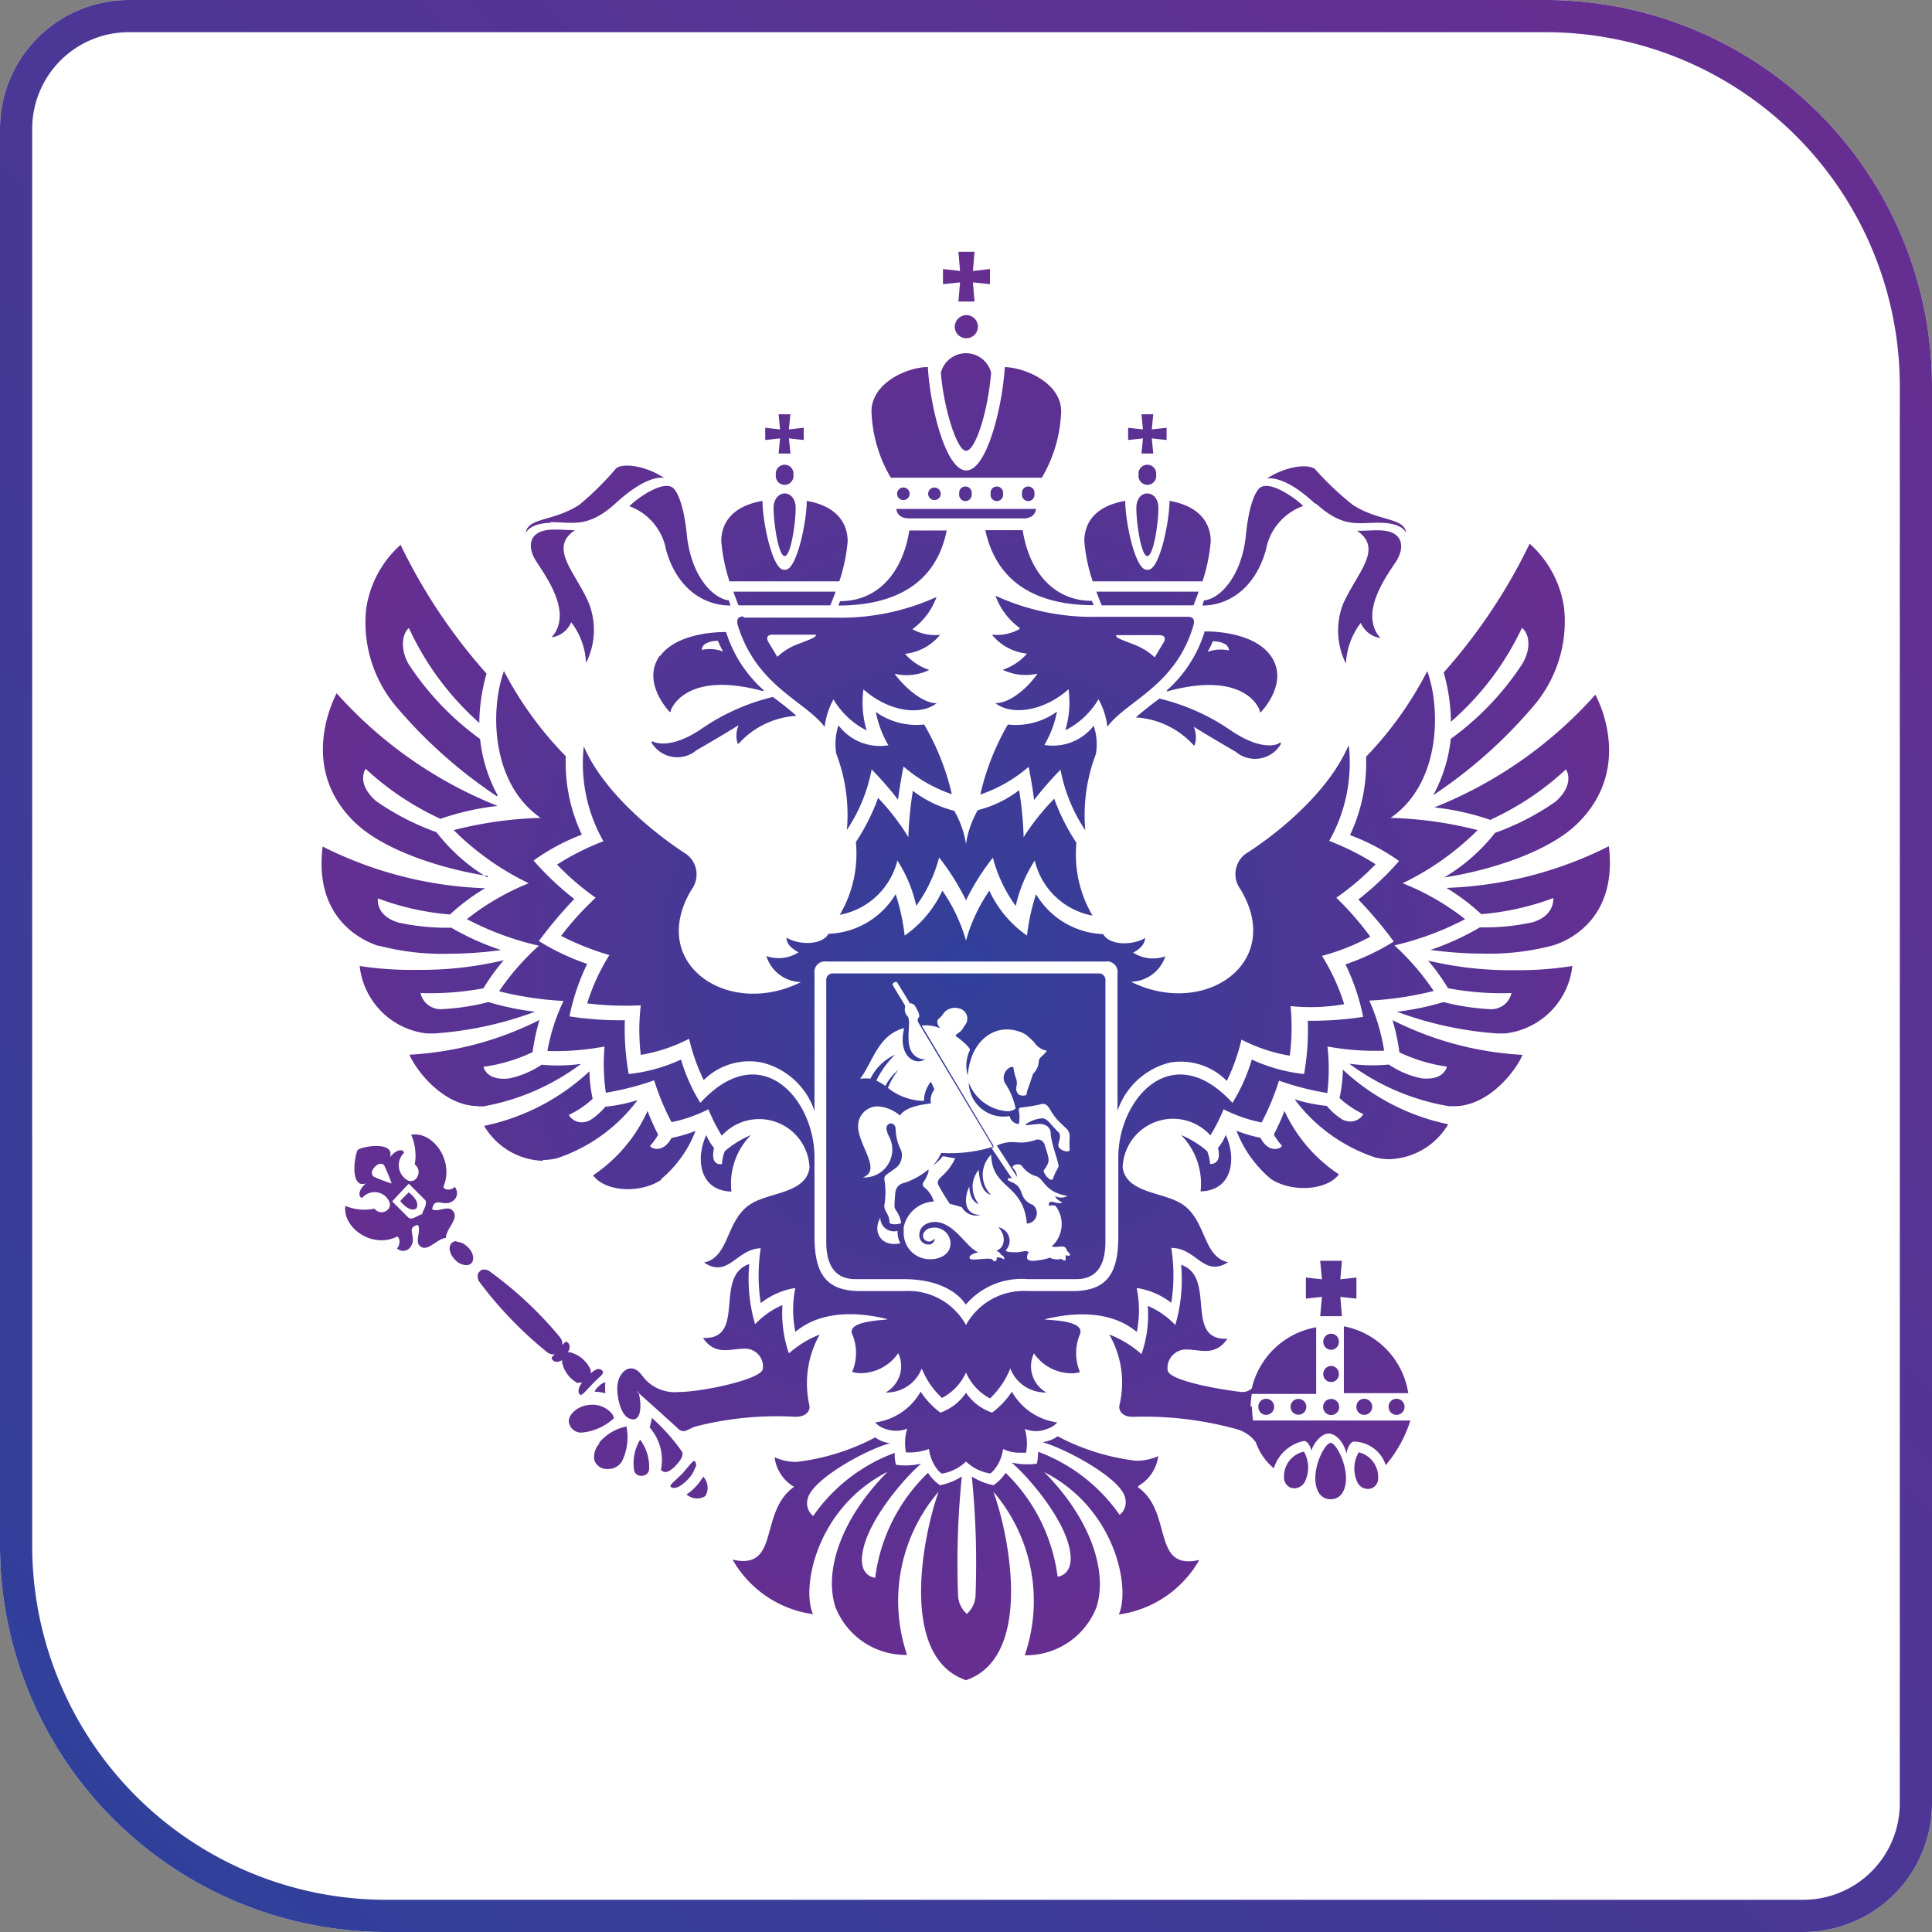 <svg xmlns="http://www.w3.org/2000/svg" xmlns:xlink="http://www.w3.org/1999/xlink" width="120" height="120" viewBox="0 0 120 120"><rect x="0" y="0" width="120" height="120" fill="#808080" stroke="none"/><defs><linearGradient id="a" x1="7.03" y1="112.97" x2="112.97" y2="7.03" gradientUnits="userSpaceOnUse"><stop offset="0" stop-color="#30409a"/><stop offset="1" stop-color="#662e91"/></linearGradient><radialGradient id="b" cx="60" cy="60" r="42.24" xlink:href="#a"/></defs><title>preference_06_garanty</title><path d="M112,120H24A24,24,0,0,1,0,96V8A8,8,0,0,1,8,0H96a24,24,0,0,1,24,24v88A8,8,0,0,1,112,120Z" style="fill:#fff"/><path d="M96,2a22,22,0,0,1,22,22v88a6,6,0,0,1-6,6H24A22,22,0,0,1,2,96V8A6,6,0,0,1,8,2H96m0-2H8A8,8,0,0,0,0,8V96a24,24,0,0,0,24,24h88a8,8,0,0,0,8-8V24A24,24,0,0,0,96,0Z" style="fill:url(#a)"/><path d="M84.41,90.18A2,2,0,0,0,84.28,92a.73.73,0,0,0,.89.45.66.66,0,0,0,.43-.66,1.57,1.57,0,0,0-1.19-1.58ZM82,78.31l.11,1.15-1-.11v1.31l1-.11L82,81.75h1.35l-.1-1.2,1,.11V79.35l-1,.11.1-1.15Zm.68,4.53a.49.49,0,0,0-.49.5.5.5,0,0,0,.49.5.49.49,0,0,0,.48-.5.48.48,0,0,0-.48-.5Zm0,2a.5.5,0,0,0-.49.5.49.49,0,0,0,.49.5.48.48,0,0,0,.48-.5.49.49,0,0,0-.48-.5Zm0,2.05a.5.5,0,0,0,0,1,.5.5,0,0,0,0-1Zm1.57.49a.48.48,0,0,0,.48.5.5.5,0,0,0,0-1,.48.48,0,0,0-.48.49Zm2,0a.49.49,0,0,0,.49.5.5.5,0,0,0,0-1,.49.49,0,0,0-.49.49Zm-3.6,2.24c-.42,0-1.44,2.11-.68,3.18a.84.84,0,0,0,.68.32.85.85,0,0,0,.68-.32c.76-1.07-.27-3.18-.68-3.18Zm-1.7.55a1.58,1.58,0,0,0-1.2,1.58.69.69,0,0,0,.43.66.74.74,0,0,0,.9-.45A2,2,0,0,0,81,90.18Zm-.79-2.79a.49.49,0,1,0,.49-.49.49.49,0,0,0-.49.49Zm-2,0a.48.48,0,0,0,.48.5.5.5,0,0,0,0-1,.48.48,0,0,0-.48.49Zm-.48,0a5,5,0,0,1,.07-.8h4V83.28h0v-.84a5,5,0,0,0-4,3.8.89.89,0,0,1-.73.21c-1.49-.18-4.5-.73-4.5-1.37a1.15,1.15,0,0,1,1.19-1.26c.84,0,1.76.45,2.53-.67-2.74.13-.64-3.84-2.88-4.59a10,10,0,0,1-.36,3.74,5.06,5.06,0,0,0-1.71-1.19,7.42,7.42,0,0,1-.39,3,6.46,6.46,0,0,0-2-1.22,6,6,0,0,1,.63,4.39c-.07.33.18.75.88.72a21.56,21.56,0,0,1,6.44.78,2.2,2.2,0,0,1,1.15.8,3.67,3.67,0,0,0,1.12,1.62,2.47,2.47,0,0,1,1.88-1.7c.2,0,.41.33.46.65,0-.29.53-1.11,1.06-1.11s1,.68,1.11,1.25c.05-.37.27-.75.46-.75A2.11,2.11,0,0,1,86.07,91a7.92,7.92,0,0,0,1.53-2.77H77.83a6.18,6.18,0,0,1-.07-.87Zm5.79-5v4.15h4a5,5,0,0,0-4-4.15ZM35.9,85.86a.4.4,0,0,0,.26,0c-.28.38-.26.63-.15.75s.32-.16.79-.65.79-.65.6-.83-.36-.12-.73.18a.35.35,0,0,0,0-.26A1.91,1.91,0,0,0,35.43,84a.42.42,0,0,0-.16,0c.17-.28.13-.49,0-.61s-.2,0-.34.15a.69.69,0,0,0-.14-.47,23.72,23.72,0,0,0-4.44-4.15c-.43-.18-.56.06-.56.06s-.24.16-.05.59A24.35,24.35,0,0,0,34,84a.64.64,0,0,0,.46.12c-.18.15-.26.23-.13.36s.32.15.59,0a.52.52,0,0,0,0,.18,1.93,1.93,0,0,0,1,1.27Zm-7.54-8.77a.42.42,0,0,0-.32.13.51.51,0,0,0-.1.45,1.18,1.18,0,0,0,.33.58,1,1,0,0,0,.69.33.45.45,0,0,0,.32-.12c.21-.23.11-.7-.23-1a1,1,0,0,0-.69-.33Zm9.76,11c0-.32-.6-.84-1.3-.84-1,0-1.49.66-1.49,1a.76.76,0,0,0,.8.73,3.39,3.39,0,0,0,2-.89Zm-.9,1.58a1.25,1.25,0,0,0-.31,1,.81.81,0,0,0,.83.57,1,1,0,0,0,.89-.47,3.41,3.41,0,0,0,.28-2.17,3,3,0,0,0-1.69,1Zm-9.13-14.5c-.29-.3-.89.14-1.25-.06.16-.9.79,0,1.4-.61a.59.59,0,0,0,0-.78c-.26.27-.67.17-.7,0,.69-1.64-.66-3.47-2-3.24a3.24,3.24,0,0,1,.22,1.85c.5.36.14,1.2-.4,1a1.07,1.07,0,0,1-.27-1.72c0-.23-.43-.29-.87.27.32-1-1.63-.71-2-.46-.23.42-.48,2.44.51,2.08-.53.46-.46.88-.23.9a1,1,0,0,1,1.67.22c.25.55-.55.94-.91.45a3.08,3.08,0,0,1-1.81-.17c-.18,1.34,1.64,2.68,3.21,1.91.15,0,.25.45,0,.73a.55.55,0,0,0,.76,0c.61-.65-.32-1.27.54-1.46.21.36-.19,1,.1,1.29.47.47,1.06-.44,1.64-.48,0-.6.88-1.23.41-1.7Zm-4.87-2.08s-.31-.22.06-.61.59-.09.59-.09.35.77.45,1.12a10.75,10.75,0,0,1-1.1-.42Zm3,2.33c-.19,0-.64.42-.86.2l-1-1,.51-.55.52-.55,1,1c.22.22-.15.7-.17.89Zm17,15.69a.38.38,0,0,0-.07-.36s-.05,0-.07,0-.18.16-.31.32l-.39.46-.44.42c-.14.13-.29.27-.29.33a.09.09,0,0,0,0,.06.29.29,0,0,0,.21.08c.13,0,.42-.07.85-.52a1.88,1.88,0,0,0,.47-.75Zm0,1.22a2.92,2.92,0,0,1-.58.49,1,1,0,0,0,.66.25.92.92,0,0,0,.51-.15,1,1,0,0,0-.13-1.2,4.16,4.16,0,0,1-.46.61Zm-3.46-2.91a2.84,2.84,0,0,0-.38,1.86.42.42,0,0,0,.48.38.44.44,0,0,0,.46-.44,2.84,2.84,0,0,0-.56-1.8Zm-.21-3s1.93,1.72,2.58,2.33a.46.46,0,0,0,.57.07l.43-.2A20.26,20.26,0,0,1,49.4,88c.7,0,.94-.39.87-.72a6.23,6.23,0,0,1,.64-4.39A6.46,6.46,0,0,0,49,84.06a7.61,7.61,0,0,1-.4-3,5.09,5.09,0,0,0-1.7,1.19,10,10,0,0,1-.36-3.74c-2.24.75-.14,4.72-2.88,4.59.77,1.12,1.69.67,2.53.67a1.11,1.11,0,0,1,1.19,1.26c-.08.64-3.76,1.43-5.24,1.43a2.5,2.5,0,0,1-2.24-1c-.25-.34-.5-.5-.79-.46s-.77.42-.77,1.26c0,.6.24,1.9,1,1.9.5,0,.52-1,.31-1.71ZM42,91c.33-.36.45-.62.37-.82a12,12,0,0,0-1.88-2.11,5.18,5.18,0,0,1-.14.59,3.06,3.06,0,0,1,.7,2.65l.16.1c.26.1.58-.19.79-.41Zm-4.86-4.85a.86.86,0,0,0-.21.29,2.72,2.72,0,0,1,.67.1,3.93,3.93,0,0,1,0-.69.93.93,0,0,0-.45.3Zm33.59,6.13a2.51,2.51,0,0,0,1.21-1.84,3.21,3.21,0,0,1-1.38.29,13.89,13.89,0,0,1-4.87-1.52,1.93,1.93,0,0,1-.94.36c1.65.5,4.89,2.3,5.13,3.45a1,1,0,0,1-.34,1.07,10.72,10.72,0,0,0-5.06-3.92,3.27,3.27,0,0,1-.08.74,4.31,4.31,0,0,1-1.57-.07c.93.78,3.39,3.54,3.65,5.63.18,1.39-.79,1.46-.79,1.46a10.93,10.93,0,0,0-3.23-6.45,2.72,2.72,0,0,1-.75.77,4,4,0,0,1-1.35-.54,53.3,53.3,0,0,1,.23,7.45,1.62,1.62,0,0,1-.54,1.08,1.62,1.62,0,0,1-.54-1.08,53.3,53.3,0,0,1,.23-7.45,4,4,0,0,1-1.35.54,2.72,2.72,0,0,1-.75-.77A10.93,10.93,0,0,0,54.36,98s-1-.07-.8-1.46c.27-2.09,2.72-4.85,3.66-5.63a4.31,4.31,0,0,1-1.57.07,2.7,2.7,0,0,1-.08-.74,10.67,10.67,0,0,0-5.06,3.92,1,1,0,0,1-.34-1.07c.24-1.15,3.48-3,5.12-3.45a1.92,1.92,0,0,1-.93-.36,13.89,13.89,0,0,1-4.87,1.52,3.18,3.18,0,0,1-1.38-.29,2.49,2.49,0,0,0,1.21,1.84c-2.21,1.56-.84,5.21-3.82,4.52a6.82,6.82,0,0,0,5,3.39c-.74-1.63.19-6.59,4.64-8.85-2.74,2.73-4,6-3.26,8.38a4.68,4.68,0,0,0,4.46,3A10.42,10.42,0,0,1,58.3,92.65c-1,2.8-2.47,10.28,1.7,11.71,4.17-1.43,2.72-8.91,1.7-11.71a10.42,10.42,0,0,1,1.95,10.16,4.68,4.68,0,0,0,4.46-3c.73-2.34-.52-5.65-3.26-8.38,4.45,2.26,5.38,7.22,4.64,8.85a6.82,6.82,0,0,0,5-3.39c-3,.69-1.61-3-3.82-4.52ZM60.35,30.67a.39.39,0,1,0-.77,0,.39.39,0,1,0,.77,0Zm1.95,0a.39.39,0,1,0-.77,0,.39.39,0,1,0,.77,0Zm-3-10.35a.72.72,0,1,0,.72-.75.74.74,0,0,0-.72.75Zm.23-1.59h1l-.1-1.19,1.06.11v-.94l-1.06.12.1-1.19h-1l.1,1.19-1.06-.12v.94l1.06-.11-.1,1.19Zm-1.1,11.94a.39.39,0,1,0-.78,0,.39.39,0,0,0,.78,0Zm-2.32,1.47a1,1,0,0,0,.37.06h7.08a1,1,0,0,0,.37-.06.62.62,0,0,0,.42-.53H55.67a.62.62,0,0,0,.42.53Zm.39-1.47a.39.39,0,1,0-.78,0,.39.39,0,0,0,.78,0Zm7.75,0a.39.39,0,1,0-.77,0,.39.39,0,1,0,.77,0Zm.46-1a8.64,8.64,0,0,0,1.2-4.12c0-1.75-2.2-2.71-3.5-2.75-.15,2.49-1.12,6.42-2.39,6.42s-2.24-3.9-2.39-6.42c-1.3,0-3.5,1-3.5,2.75a8.64,8.64,0,0,0,1.2,4.12ZM60,28c.6,0,1.37-2.49,1.56-4.85a1.61,1.61,0,0,0-3.12,0c.17,2.2,1,4.85,1.56,4.85Zm-19,12.7c-1.16,1.59.44,3.34.54,3.46s.13.05.12,0,.83-2.54,5.67-1.25c.11,0,.17,0,.07-.07a8.05,8.05,0,0,1-2.3-3.58s-2.94-.1-4.1,1.49Zm2.59-.33c0-.45.65-.57,1-.57a4.56,4.56,0,0,0,.33.67,2.36,2.36,0,0,0-1.35-.1Zm2.57-2.08c-.32,0-.44.2-.33.56C47,42.63,50,43.53,51.22,45.15a4.65,4.65,0,0,1,.55-1.71,5,5,0,0,0,2.06,1.93,6.1,6.1,0,0,1-.2-2.55c1.57,1.38,3.51,1.65,4.55.86-.89,0-2-1-2.62-1.83a3.26,3.26,0,0,0,2.16-.24,3.42,3.42,0,0,1-1.51-1,3.23,3.23,0,0,0,2.18-1.18,2.87,2.87,0,0,1-1.72-.35,4.25,4.25,0,0,0,1.5-2,14.37,14.37,0,0,1-6.4,1.28l-5.56,0ZM49.58,40a3.76,3.76,0,0,0-1.3.8l-.54-.9c-.13-.21-.17-.48.27-.48h2.67c0,.18-.24.24-1.1.58Zm-9.12,6.11a1.86,1.86,0,0,0,2.8.49c1.73-1,2.62-1.56,2.62-1.56a1.59,1.59,0,0,0-.06,1.15s0,0,.06,0a5.27,5.27,0,0,1,3.59-1.73c-.7-.62-1.47-1.17-1.47-1.17a13.31,13.31,0,0,0-4.46,2c-2,1.34-3,.78-3,.75s-.1,0,0,0ZM65,88.76a1.37,1.37,0,0,0,.67-.41,3.82,3.82,0,0,1-2.82-1.91,5.19,5.19,0,0,1-1.23,1.3A3.21,3.21,0,0,1,60,86.51a3.21,3.21,0,0,1-1.59,1.23,5.19,5.19,0,0,1-1.23-1.3,3.82,3.82,0,0,1-2.82,1.91,1.37,1.37,0,0,0,.67.41,2,2,0,0,0,.64.11,1.76,1.76,0,0,0,.68-.14,3.14,3.14,0,0,0-.08,1.48A3.59,3.59,0,0,0,57.7,90a2.55,2.55,0,0,0,.58,1.34,1.9,1.9,0,0,0,.21.19A2.8,2.8,0,0,0,60,90.78a2.8,2.8,0,0,0,1.51.74,1.9,1.9,0,0,0,.21-.19A2.55,2.55,0,0,0,62.3,90a2.43,2.43,0,0,0,1.13.23h.3a3.14,3.14,0,0,0-.08-1.48,1.76,1.76,0,0,0,.68.14,2,2,0,0,0,.64-.11ZM51.74,60.46a.4.4,0,0,0-.42.43V77.12c0,1.55.61,2.33,1.81,2.33l3,0c2,0,3.27.7,3.86,1.58a4.56,4.56,0,0,1,3.86-1.58l3,0c1.2,0,1.81-.78,1.81-2.33V60.89a.4.4,0,0,0-.42-.43Zm2.94,15.18a.84.84,0,0,0,1.07.81,1.51,1.51,0,0,0,.17.77c-1.21.27-1.74-.73-1.24-1.58Zm11-5.37-.49-.54c-.18-.19-.3-.27-.48-.27a2.11,2.11,0,0,0-1,.37s0,0,0,.06l.72-.07a.84.84,0,0,1,.6.12.55.55,0,0,1,.23.42c0,.55.46,1.71.49,2.06,0,.14-.13.18-.36.82-.17.19-.62-.41-.56-.55.27-.35.34-.56.28-.82s-.16-.58-.23-.78a.44.44,0,0,0-.61-.27c-1.1.36-1.27-.13-2.36.33l1.26,1.95a.85.85,0,0,0-.28-.58c0-.2.44-.28.58-.1a1.68,1.68,0,0,0,.83.62c.56.11.52,1,2,1.24a.78.78,0,0,1-.78,0,.78.78,0,0,0,.46.39c-.23.23-.9-.32-.83.23a.64.64,0,0,1,.41,0,1.86,1.86,0,0,1-.24,2.52c.22.06.45,0,.68,0a.28.28,0,0,1,.26.26.85.85,0,0,1,.22.28.39.39,0,0,1-.31,0,.57.57,0,0,1,0,.33.39.39,0,0,1-.26-.1,1,1,0,0,1-.7-.07,4.23,4.23,0,0,1-1,.19c-.19,0-.43,0-.42-.24a.72.72,0,0,1,.1-.29c-.16-.16-.42,0-.74,0s-.6,0-.69-.11A.85.85,0,0,0,62,76.23c.51.49.44,1.28-.13,1.46a.48.48,0,0,1,.31.25c.2.08.21.23.19.29a.73.73,0,0,0-.46-.13c0,.07,0,.2-.1.25a.46.46,0,0,1-.2-.13c-.18-.14-1.31.13-1.38-.06s.26-.32.54-.38c-.72-.27-1.35-1.63-2.46-1.86-.51-.1-1.21.13-1.21.8a.57.57,0,0,0,.55.58.36.36,0,0,0,.4-.36l-.1.07a.36.36,0,0,1-.51-.52.56.56,0,0,1,.39-.22,1,1,0,0,1,1.21.94c0,.77-.77,1-1.2,1a1.62,1.62,0,0,1-1.71-1.67c0-.1,0-.2,0-.31A2,2,0,0,1,58,74.63a1.73,1.73,0,0,0-.56-.86.24.24,0,0,1-.07-.36,2.37,2.37,0,0,0,.3-.62c0-.05,0-.1,0-.16a4.42,4.42,0,0,1-1.67.89.68.68,0,0,0-.39.57,8.46,8.46,0,0,0-.05.87.56.56,0,0,0,.08.2,1.9,1.9,0,0,1,.33.77c0,.14-.72.16-.72,0,0-.52-.36-.72-.32-1.07a4.84,4.84,0,0,0,0-1.61.3.3,0,0,1,.15-.3c.15-.12.31-.22.47-.34A1,1,0,0,0,56,71.56a.58.58,0,0,0-.06-.17,3,3,0,0,1-.31-1.25c0-.49-.61-.47-.57,0a1.77,1.77,0,0,0,.19.51,1.73,1.73,0,0,1-1.66,2.48c1.22-.43-.29-2-.29-3.17a1.21,1.21,0,0,1,1.21-1.24,2.32,2.32,0,0,1,1.39.57c.36-.58,1.49-.69,1.92-.76a1.06,1.06,0,0,1,.2-.83.09.09,0,0,0,0-.07,4.28,4.28,0,0,0-.2-.44,1.89,1.89,0,0,0-.43,1.19,3.67,3.67,0,0,1-2.24-.81,4.87,4.87,0,0,1,.65-1.12,3.24,3.24,0,0,0-.81,1,2.93,2.93,0,0,0-.56-.33,5.69,5.69,0,0,1,1.16-1.61A3.2,3.2,0,0,0,54.06,67a2.74,2.74,0,0,0-.64,0c.75-.92,1.09-2.73,2.74-3.14-.41,1.68.62,2.37,1.32,1.93a1.46,1.46,0,0,1-.21,0c-1.38-.35-.56-2.27-.9-2.67a.59.59,0,0,1-.17-.48.39.39,0,0,0,0-.21l-.74-1.22c-.09-.16.2-.27.26-.2l.75,1.23s0,.08.07.08c.27,0,.36.28.47.48a.74.74,0,0,1,.07.21.23.23,0,0,1,0,.17c-.12.12-.1.24,0,.4l4.59,7.65a9.07,9.07,0,0,1-3.21.38,2.81,2.81,0,0,1-.51.78,2.5,2.5,0,0,0,.6-.57c.19,0,.48.1.78.12a3.3,3.3,0,0,1-.78,1.07c-.16.16-.36.3-.29.55A14,14,0,0,0,59,74.78a5.41,5.41,0,0,1,.75.21,1,1,0,0,0,1.15.47c-1.11,0-1-1.16-.69-1.76,0,.56.24,1,.58,1.08a1.67,1.67,0,0,1,0-2.12c.07,1,.35,1.45.77,1.56a1.76,1.76,0,0,1,0-2.5c.06,2.16,2,1.77,2.22,4.28a.65.65,0,0,0,.36-1.17,1.09,1.09,0,0,1-.57-.46,3.68,3.68,0,0,1-.15-.35c-.22-.64-.83-.6-.82-.75s.12-.08.25-.08L61.65,71.4l-.06-.09c.14,0,.17-.11,0-.34L57.25,63.7a2.23,2.23,0,0,1,1.17.18.62.62,0,0,1-.2-.36c0-.11,0-.17.08-.24a1.24,1.24,0,0,0,.25-.26.89.89,0,0,1,1-.39.65.65,0,0,1,.34,1.1c-.22.47-.48.41-.54.62.11.05.85.62.9.86a2.18,2.18,0,0,0-.14,1.59c.15-1.92,1.3-2.86,2.43-2.86a2.44,2.44,0,0,1,.79.14,1.5,1.5,0,0,1,.42.21,5.23,5.23,0,0,1,.49.45,1.15,1.15,0,0,0,.79.52,2.18,2.18,0,0,1-.36.38.44.44,0,0,0-.15.3,1.12,1.12,0,0,1-.31.71.18.18,0,0,0-.06.09c-.12.37-.25.73-.37,1.09,0,.09,0,.21-.14.21A.56.56,0,0,1,63.3,68a.5.5,0,0,1-.16-.54.87.87,0,0,0-.07-.57,5,5,0,0,1-.13-.61c-.31-.11-.88.55-.44,1.11a4.42,4.42,0,0,1,.58,1.46.77.77,0,0,1-.63.16,2.78,2.78,0,0,1-2.28-1.77,2.16,2.16,0,0,0,2.54,2.08.6.6,0,0,0,.57.49,2.09,2.09,0,0,0,0-.83c0-.11,0-.16.14-.19a10.29,10.29,0,0,0,1.14-.18c.33-.12.49,0,.69.35a3.49,3.49,0,0,0,.68.85l.31.29a.67.67,0,0,1,.2.46,7.35,7.35,0,0,0,0,.88c-.08.19-.61,0-.69-.22s.23-.61,0-.9Zm9.13-31a8.05,8.05,0,0,1-2.3,3.58c-.1.1,0,.1.07.07,4.84-1.29,5.68,1.17,5.67,1.25s0,.13.12,0,1.7-1.87.54-3.46-4.1-1.49-4.1-1.49ZM75,40.5a4.56,4.56,0,0,0,.33-.67c.37,0,1,.12,1,.57a2.36,2.36,0,0,0-1.35.1Zm4.53,5.64c0-.06,0-.07-.05,0s-1,.59-3-.75a13.31,13.31,0,0,0-4.46-2s-.77.55-1.47,1.17a5.27,5.27,0,0,1,3.59,1.73s0,0,.06,0a1.59,1.59,0,0,0-.06-1.15s.89.55,2.62,1.56a1.86,1.86,0,0,0,2.8-.49ZM63.33,39.07a2.87,2.87,0,0,1-1.72.35,3.23,3.23,0,0,0,2.18,1.18,3.48,3.48,0,0,1-1.51,1,3.26,3.26,0,0,0,2.16.24c-.58.87-1.74,1.86-2.62,1.83,1,.79,3,.52,4.55-.86a6.1,6.1,0,0,1-.2,2.55,5,5,0,0,0,2.06-1.93,4.65,4.65,0,0,1,.55,1.71c1.2-1.62,4.23-2.52,5.34-6.27.11-.36,0-.56-.33-.56l-5.56,0A14.37,14.37,0,0,1,61.83,37a4.25,4.25,0,0,0,1.5,2Zm8.66.38c.44,0,.4.27.27.48l-.54.9a3.9,3.9,0,0,0-1.3-.8c-.86-.34-1.1-.4-1.1-.58ZM52.07,45.08a3.68,3.68,0,0,0-.13,1.73,10.61,10.61,0,0,1,.66,4.74,10.13,10.13,0,0,0,1.54-3.76,21.44,21.44,0,0,1,1.64,1.88c.08-.66.22-1.47.34-2.06a9,9,0,0,0,3,1.72A15.37,15.37,0,0,0,57.4,45a4.34,4.34,0,0,1-3-.78,6.53,6.53,0,0,0,.78,2.07,3.21,3.21,0,0,1-3.06-1.19Zm15.86,0a3.21,3.21,0,0,1-3.06,1.19,6.53,6.53,0,0,0,.78-2.07A4.34,4.34,0,0,1,62.6,45a15.55,15.55,0,0,0-1.71,4.35,9,9,0,0,0,3-1.72c.12.59.26,1.4.34,2.06a21.44,21.44,0,0,1,1.64-1.88,10.13,10.13,0,0,0,1.54,3.76,10.61,10.61,0,0,1,.66-4.74,3.68,3.68,0,0,0-.13-1.73Zm-12.2,8.36a8.52,8.52,0,0,1,1.18,2.82,8.86,8.86,0,0,0,1.42-3A14.86,14.86,0,0,1,60,55.92a14.86,14.86,0,0,1,1.67-2.65,8.86,8.86,0,0,0,1.42,3,8.52,8.52,0,0,1,1.18-2.82,4.54,4.54,0,0,0,3.59,3.42,7.46,7.46,0,0,1-1-4.52,12.86,12.86,0,0,1-1.38-2.74A14.3,14.3,0,0,0,63.58,52a22.3,22.3,0,0,0-.28-2.92,7.05,7.05,0,0,1-2.57,1.24A6,6,0,0,0,60,52.42a6,6,0,0,0-.73-2.06,7.05,7.05,0,0,1-2.57-1.24A22.3,22.3,0,0,0,56.42,52a14.3,14.3,0,0,0-1.88-2.44,12.86,12.86,0,0,1-1.38,2.74,7.46,7.46,0,0,1-1,4.52,4.54,4.54,0,0,0,3.59-3.42ZM41.06,73.24a7.3,7.3,0,0,0,2.14-3,8.35,8.35,0,0,1-1.49.44c-.54,1-1.31.64-1.33.49a4.08,4.08,0,0,0,.5-.69A14.26,14.26,0,0,1,40.22,69,9.49,9.49,0,0,1,36.84,73c.7,1,2.87,1.17,4.22.29Zm2.81-2.74c-.65,1.36-.5,3.45,1.56,3.51a4.31,4.31,0,0,1,1.21-3.51,6.22,6.22,0,0,0-1.62,1,2.71,2.71,0,0,0-.18.8c-.43.07-.66-.26-.49-1a2.92,2.92,0,0,1-.48-.8ZM33.71,72.05a3.8,3.8,0,0,0,.89-.11,10.31,10.31,0,0,0,5-3.61,10,10,0,0,1-2,.41,4.26,4.26,0,0,1-.89.8,1.1,1.1,0,0,1-.58.17.93.93,0,0,1-.8-.46,5.84,5.84,0,0,0,1.48-1,9,9,0,0,1-.2-1.71,13.62,13.62,0,0,1-6.54,3.39,4.4,4.4,0,0,0,3.65,2.17Zm-4-3.33h.31a14.34,14.34,0,0,0,6.07-2.64,10.41,10.41,0,0,1-2.45.05,5.69,5.69,0,0,1-2,.85c-1.45.18-1.61-.72-1.61-.72a10.31,10.31,0,0,0,3.05-.91,12.91,12.91,0,0,1,.43-2,20.29,20.29,0,0,1-8.08,2.16c.43,1,2.12,3.19,4.26,3.19Zm.32-7.34a12.91,12.91,0,0,1,1.26-1.74,22.06,22.06,0,0,1-5.33.6A21.53,21.53,0,0,1,22.34,60a4.73,4.73,0,0,0,4.17,4.19l.47,0a22.31,22.31,0,0,0,6.25-1.35,16.92,16.92,0,0,1-2.89-.6,14.53,14.53,0,0,1-2.88.44,1.28,1.28,0,0,1-1.34-1,18.08,18.08,0,0,0,3.94-.3Zm-6.53-2.65a15.6,15.6,0,0,0,4.42.51,24.31,24.31,0,0,0,3.2-.23,16.18,16.18,0,0,1-3.09-1.39,14,14,0,0,1-3.29-.32c-1.31-.4-1.29-1.29-1.27-1.5a16.53,16.53,0,0,0,4.48,1,13,13,0,0,1,2.18-1.63,24.27,24.27,0,0,1-10.09-2.59c-.56,4.5,2.5,5.86,3.46,6.17Zm7.41-9.33a9.35,9.35,0,0,1-1.09-3.5,17.68,17.68,0,0,1-4.42-4.62c-.6-1-.38-2,0-2.27a17.75,17.75,0,0,0,4.37,5.89,11.53,11.53,0,0,1,.45-3.06,34.8,34.8,0,0,1-5.34-8,6.6,6.6,0,0,0-2.14,4,8.09,8.09,0,0,0,1.94,6.13,29.76,29.76,0,0,0,6.19,5.49Zm-.64,5.1a11.36,11.36,0,0,1-3.16-2.81,15.91,15.91,0,0,1-3.76-1.94c-1.12-1-.77-1.79-.64-2a17.66,17.66,0,0,0,4.65,3.11,15.91,15.91,0,0,1,3.55-.8,26.55,26.55,0,0,1-10-7c-.43.84-2.19,4.8,1.11,8,1.74,1.71,5.31,2.89,8.28,3.35ZM79.78,69a14.26,14.26,0,0,1-.66,1.47,4.08,4.08,0,0,0,.5.69c0,.15-.79.56-1.33-.49a8.35,8.35,0,0,1-1.49-.44,7.3,7.3,0,0,0,2.14,3c1.35.88,3.52.68,4.22-.29A9.49,9.49,0,0,1,79.78,69ZM76.13,70.5a2.92,2.92,0,0,1-.48.8c.17.69-.06,1-.49,1a2.71,2.71,0,0,0-.18-.8,6.22,6.22,0,0,0-1.62-1A4.31,4.31,0,0,1,74.57,74c2.06-.06,2.21-2.15,1.56-3.51Zm7.07-2.3a5.84,5.84,0,0,0,1.48,1,.93.93,0,0,1-.8.46,1.1,1.1,0,0,1-.58-.17,4.26,4.26,0,0,1-.89-.8,10,10,0,0,1-2-.41,10.31,10.31,0,0,0,5,3.61,3.8,3.8,0,0,0,.89.11,4.4,4.4,0,0,0,3.65-2.17,13.62,13.62,0,0,1-6.54-3.39,9,9,0,0,1-.2,1.71Zm3.67-2.86a10.31,10.31,0,0,0,3,.91s-.16.9-1.61.72a5.69,5.69,0,0,1-2-.85,10.41,10.41,0,0,1-2.45-.05A14.34,14.34,0,0,0,90,68.71h.31c2.14,0,3.82-2.16,4.26-3.19a20.29,20.29,0,0,1-8.08-2.16,12.91,12.91,0,0,1,.43,2Zm1.81-5.7a12.91,12.91,0,0,1,1.26,1.74,18.08,18.08,0,0,0,3.94.3,1.28,1.28,0,0,1-1.34,1,14.53,14.53,0,0,1-2.88-.44,16.92,16.92,0,0,1-2.89.6A22.31,22.31,0,0,0,93,64.19l.47,0A4.73,4.73,0,0,0,97.66,60a21.53,21.53,0,0,1-3.65.26,22,22,0,0,1-5.33-.6Zm11.25-7.08a24.27,24.27,0,0,1-10.09,2.59A13,13,0,0,1,92,56.78a16.53,16.53,0,0,0,4.48-1c0,.21,0,1.1-1.27,1.5a14,14,0,0,1-3.29.32A16.18,16.18,0,0,1,88.85,59a24.31,24.31,0,0,0,3.2.23,15.6,15.6,0,0,0,4.42-.51c1-.31,4-1.67,3.46-6.17ZM94.53,39c.42.31.64,1.23,0,2.27a17.68,17.68,0,0,1-4.42,4.62,9.35,9.35,0,0,1-1.09,3.5,29.76,29.76,0,0,0,6.19-5.49,8.09,8.09,0,0,0,1.94-6.13,6.6,6.6,0,0,0-2.14-4,34.8,34.8,0,0,1-5.34,8,11.53,11.53,0,0,1,.45,3.06A17.75,17.75,0,0,0,94.53,39ZM92.61,50.9a17.66,17.66,0,0,0,4.65-3.11c.13.17.48,1-.64,2a15.91,15.91,0,0,1-3.76,1.94A11.36,11.36,0,0,1,89.7,54.5c3-.46,6.54-1.64,8.28-3.35,3.3-3.24,1.54-7.2,1.11-8a26.55,26.55,0,0,1-10,7,15.91,15.91,0,0,1,3.55.8Zm-8.87-4.56c-1.24,2.87-4.37,5.43-6.4,6.71a1.58,1.58,0,0,0-.29,2.19c2.76,4.59-2.26,8-6.8,5.74a2.3,2.3,0,0,0,2.13-1.58,2.29,2.29,0,0,1-2-.23c.58-.31.72-.62.75-.91-.72.44-2.18.51-2.61-.24a5.07,5.07,0,0,1-4.17-2.48,12.88,12.88,0,0,0-.56,2.57,6.92,6.92,0,0,1-2.34-2.79A10.4,10.4,0,0,0,60,58.42a10.4,10.4,0,0,0-1.47-3.1,6.92,6.92,0,0,1-2.34,2.79,12.88,12.88,0,0,0-.56-2.57A5.07,5.07,0,0,1,51.46,58c-.43.75-1.89.68-2.61.24,0,.29.17.6.75.91a2.29,2.29,0,0,1-2,.23A2.3,2.3,0,0,0,49.75,61c-4.54,2.27-9.56-1.15-6.8-5.74a1.58,1.58,0,0,0-.29-2.19c-2-1.28-5.16-3.84-6.4-6.71a9.76,9.76,0,0,0,1.22,5.89,15.85,15.85,0,0,0-2.88,1.45A16.17,16.17,0,0,0,37,55.76a18.69,18.69,0,0,0-2.15,2.37,16.84,16.84,0,0,0,3,1.19,12.9,12.9,0,0,0-1.38,3,18.92,18.92,0,0,0,3.33.12,13.15,13.15,0,0,0,0,3.08,10.11,10.11,0,0,0,3-1,12.34,12.34,0,0,0,.91,2.57A4,4,0,0,1,47.34,66a4.6,4.6,0,0,1,3.25,3V60.45a.65.65,0,0,1,.73-.73H68.68a.65.65,0,0,1,.73.73V69a4.6,4.6,0,0,1,3.25-3,4,4,0,0,1,3.54,1.14,12.34,12.34,0,0,0,.91-2.57,10.11,10.11,0,0,0,3,1,13.72,13.72,0,0,0,.05-3.08,11.79,11.79,0,0,0,3.33-.12,12.9,12.9,0,0,0-1.38-3,13.47,13.47,0,0,0,3-1.19A18.69,18.69,0,0,0,83,55.76a16.17,16.17,0,0,0,2.44-2.08,15.85,15.85,0,0,0-2.88-1.45,9.83,9.83,0,0,0,1.22-5.89Zm-31.56-9-.11.27c3,0,6-1,6.73-4.66H56.48c-.41,2.61-1.95,4.39-4.3,4.39ZM39.06,31.43a3.56,3.56,0,0,1,2.31,2.72c.65,2.34,2.28,3.46,4,3.46l-.1-.32c-1-.12-2.35-1.51-2.61-4.08s-.89-2.93-.89-2.93c-.66-.45-2.3.75-2.66,1.15Zm-4.86,1c1.39,0,2.32.4,4.06-1.19,2.05-1.87,3-1.55,3-1.55-1-.68-2.51-1-3-.59A18.52,18.52,0,0,1,36,31.34c-1.61,1.07-3.26.79-3.34,1.78h0s.16-.6,1.54-.65Zm1.28,6.22a4.47,4.47,0,0,1,.92,2.53,4.57,4.57,0,0,0,.17-3.73c-.83-1.92-2.52-3.4-.86-4.52-1,0-2.12-.23-2.6.46-.15.22-.29.75.22,1.51.64,1,2.25,3.2.93,4.69a1.58,1.58,0,0,0,1.22-.94ZM45.87,37.6h5.7s.15-.35.33-.85H45.55c.18.5.32.85.32.85Zm3.41-8.11a.55.55,0,1,0-1.09,0,.55.55,0,1,0,1.09,0Zm2.85,6.62a10.56,10.56,0,0,0,.52-2.49c0-1-.55-2.16-2.54-2.51,0,1.24-.61,4.28-1.33,4.28h-.09c-.72,0-1.33-3-1.33-4.28-2,.35-2.56,1.48-2.56,2.51a11,11,0,0,0,.51,2.49Zm-3.39-1.57c.37,0,.68-2,.68-3,0-.54-.31-.89-.68-.89s-.69.35-.69.89c0,1,.31,3,.69,3Zm-.37-6.37h.73L49,27.23l.92.1v-.76l-.92.1.09-.94h-.73l.09.94-.92-.1v.76l.92-.1-.09.94Zm15.15,4.76H61.2c.78,3.62,3.69,4.66,6.73,4.66l-.11-.27c-2.35,0-3.89-1.78-4.3-4.39Zm11.16,4.68c1.67,0,3.3-1.12,3.95-3.46a3.56,3.56,0,0,1,2.31-2.72c-.36-.4-2-1.6-2.66-1.15,0,0-.63.33-.89,2.93s-1.63,4-2.61,4.08l-.1.32Zm7.06-6.33c1.74,1.59,2.67,1.15,4.06,1.19s1.54.65,1.54.65h0c-.08-1-1.73-.71-3.34-1.78a18.52,18.52,0,0,1-2.32-2.2c-.51-.4-2-.09-3,.59,0,0,1-.32,3,1.55Zm5.15,2.15c-.48-.69-1.58-.45-2.6-.46,1.66,1.12,0,2.6-.86,4.52a4.57,4.57,0,0,0,.17,3.73,4.47,4.47,0,0,1,.92-2.53,1.58,1.58,0,0,0,1.22.94c-1.32-1.49.29-3.73.93-4.69.51-.76.37-1.29.22-1.51ZM74.13,37.6s.14-.35.32-.85H68.1c.18.5.33.85.33.85Zm-2.32-8.11a.55.55,0,1,0-1.09,0,.55.55,0,1,0,1.09,0Zm2.88,6.62a11,11,0,0,0,.51-2.49c0-1-.56-2.16-2.56-2.51,0,1.26-.61,4.28-1.33,4.28h-.09c-.72,0-1.33-3-1.33-4.28-2,.35-2.54,1.48-2.54,2.51a10.56,10.56,0,0,0,.52,2.49Zm-3.43-1.57c.38,0,.69-2,.69-3,0-.54-.31-.89-.69-.89s-.68.35-.68.89c0,1,.31,3,.68,3Zm-.36-6.37h.73l-.09-.94.92.1v-.76l-.92.1.09-.94H70.9l.09.94-.92-.1v.76l.92-.1-.09.94ZM33.59,50.8a24.43,24.43,0,0,0-5.41.76,17.16,17.16,0,0,0,4.66,3.3A15.45,15.45,0,0,0,29,57.09a18.47,18.47,0,0,0,4.47,1.65A15.41,15.41,0,0,0,31,61.57a20.74,20.74,0,0,0,4,.6A12.14,12.14,0,0,0,34,65.28,16.5,16.5,0,0,0,37.55,65a12.23,12.23,0,0,0,.08,2.87,17.28,17.28,0,0,0,3-.77,15.36,15.36,0,0,0,1.08,2.6A9.17,9.17,0,0,0,44,68.9a11.57,11.57,0,0,0,.83,1.64,3.13,3.13,0,0,1,5.45,2c-.23,1.59-2.48,1.5-3.66,2.25-1.56,1-1.29,3.28-2.89,3.63,1.51,1,2-.84,3.52-.89a11.18,11.18,0,0,0,0,3.41A4.61,4.61,0,0,1,49.4,80a6.8,6.8,0,0,0,0,2.72c.42-.32,2-1.68,5.67-.8.45.1-2.51,0-2.14.94a3,3,0,0,1,0,2.35,1.69,1.69,0,0,0,.53.08,2.86,2.86,0,0,0,2.33-1.24A1.86,1.86,0,0,1,55,86.49,2.34,2.34,0,0,0,57.25,85a5.06,5.06,0,0,0,1.26,1.83A3.33,3.33,0,0,0,60,85.25a3.33,3.33,0,0,0,1.49,1.61A5.2,5.2,0,0,0,62.75,85,2.34,2.34,0,0,0,65,86.49a1.86,1.86,0,0,1-.78-2.43,2.86,2.86,0,0,0,2.33,1.24,1.69,1.69,0,0,0,.53-.08,3,3,0,0,1,0-2.35c.37-1-2.59-.84-2.14-.94,3.7-.88,5.25.48,5.67.8A6.8,6.8,0,0,0,70.6,80a4.61,4.61,0,0,1,2.15.92,10.89,10.89,0,0,0,0-3.41c1.58,0,2,1.85,3.53.89-1.6-.35-1.33-2.64-2.89-3.63-1.18-.75-3.43-.66-3.66-2.25a3.13,3.13,0,0,1,5.45-2A11.57,11.57,0,0,0,76,68.9a9.17,9.17,0,0,0,2.36.82,15.36,15.36,0,0,0,1.08-2.6,17.28,17.28,0,0,0,3,.77A12.23,12.23,0,0,0,82.45,65a16.5,16.5,0,0,0,3.52.26,12.14,12.14,0,0,0-.92-3.11,20.74,20.74,0,0,0,4-.6,15.41,15.41,0,0,0-2.44-2.83A18.47,18.47,0,0,0,91,57.09a15.45,15.45,0,0,0-3.88-2.23,17.16,17.16,0,0,0,4.66-3.3,24.43,24.43,0,0,0-5.41-.76c3.06-2.09,3.16-6.65,2.28-9.12A22.28,22.28,0,0,1,84.85,47a10.5,10.5,0,0,1-1,4.87,13.07,13.07,0,0,1,3.05,1.61,18.62,18.62,0,0,1-2.53,2.39,26.24,26.24,0,0,1,2.2,2.61,14.46,14.46,0,0,1-3,1.42,13.59,13.59,0,0,1,1.1,3.26,21,21,0,0,1-3.44.24A16,16,0,0,1,81,66.71a10.36,10.36,0,0,1-3.25-.9,10.87,10.87,0,0,1-1.2,2.69c-3.76-4.1-7.09-.23-7.09,3.38V76.8c0,2.33-.73,3.39-2.84,3.39H63.84A4.09,4.09,0,0,0,60,82.3a4.09,4.09,0,0,0-3.84-2.11H53.43c-2.11,0-2.84-1.06-2.84-3.39V71.88c0-3.61-3.33-7.48-7.09-3.38a10.87,10.87,0,0,1-1.2-2.69,10.36,10.36,0,0,1-3.25.9,16,16,0,0,1-.24-3.34,21,21,0,0,1-3.44-.24,13.59,13.59,0,0,1,1.1-3.26,14.46,14.46,0,0,1-3-1.42,26.24,26.24,0,0,1,2.2-2.61,18.62,18.62,0,0,1-2.53-2.39,13.07,13.07,0,0,1,3-1.61,10.5,10.5,0,0,1-1-4.87,22.28,22.28,0,0,1-3.84-5.29c-.88,2.47-.78,7,2.28,9.12ZM25.13,74.3l-.27.3s.57.75,1,.46c.27-.48-.48-1-.48-1l-.28.29Z" style="fill-rule:evenodd;fill:url(#b)"/></svg>